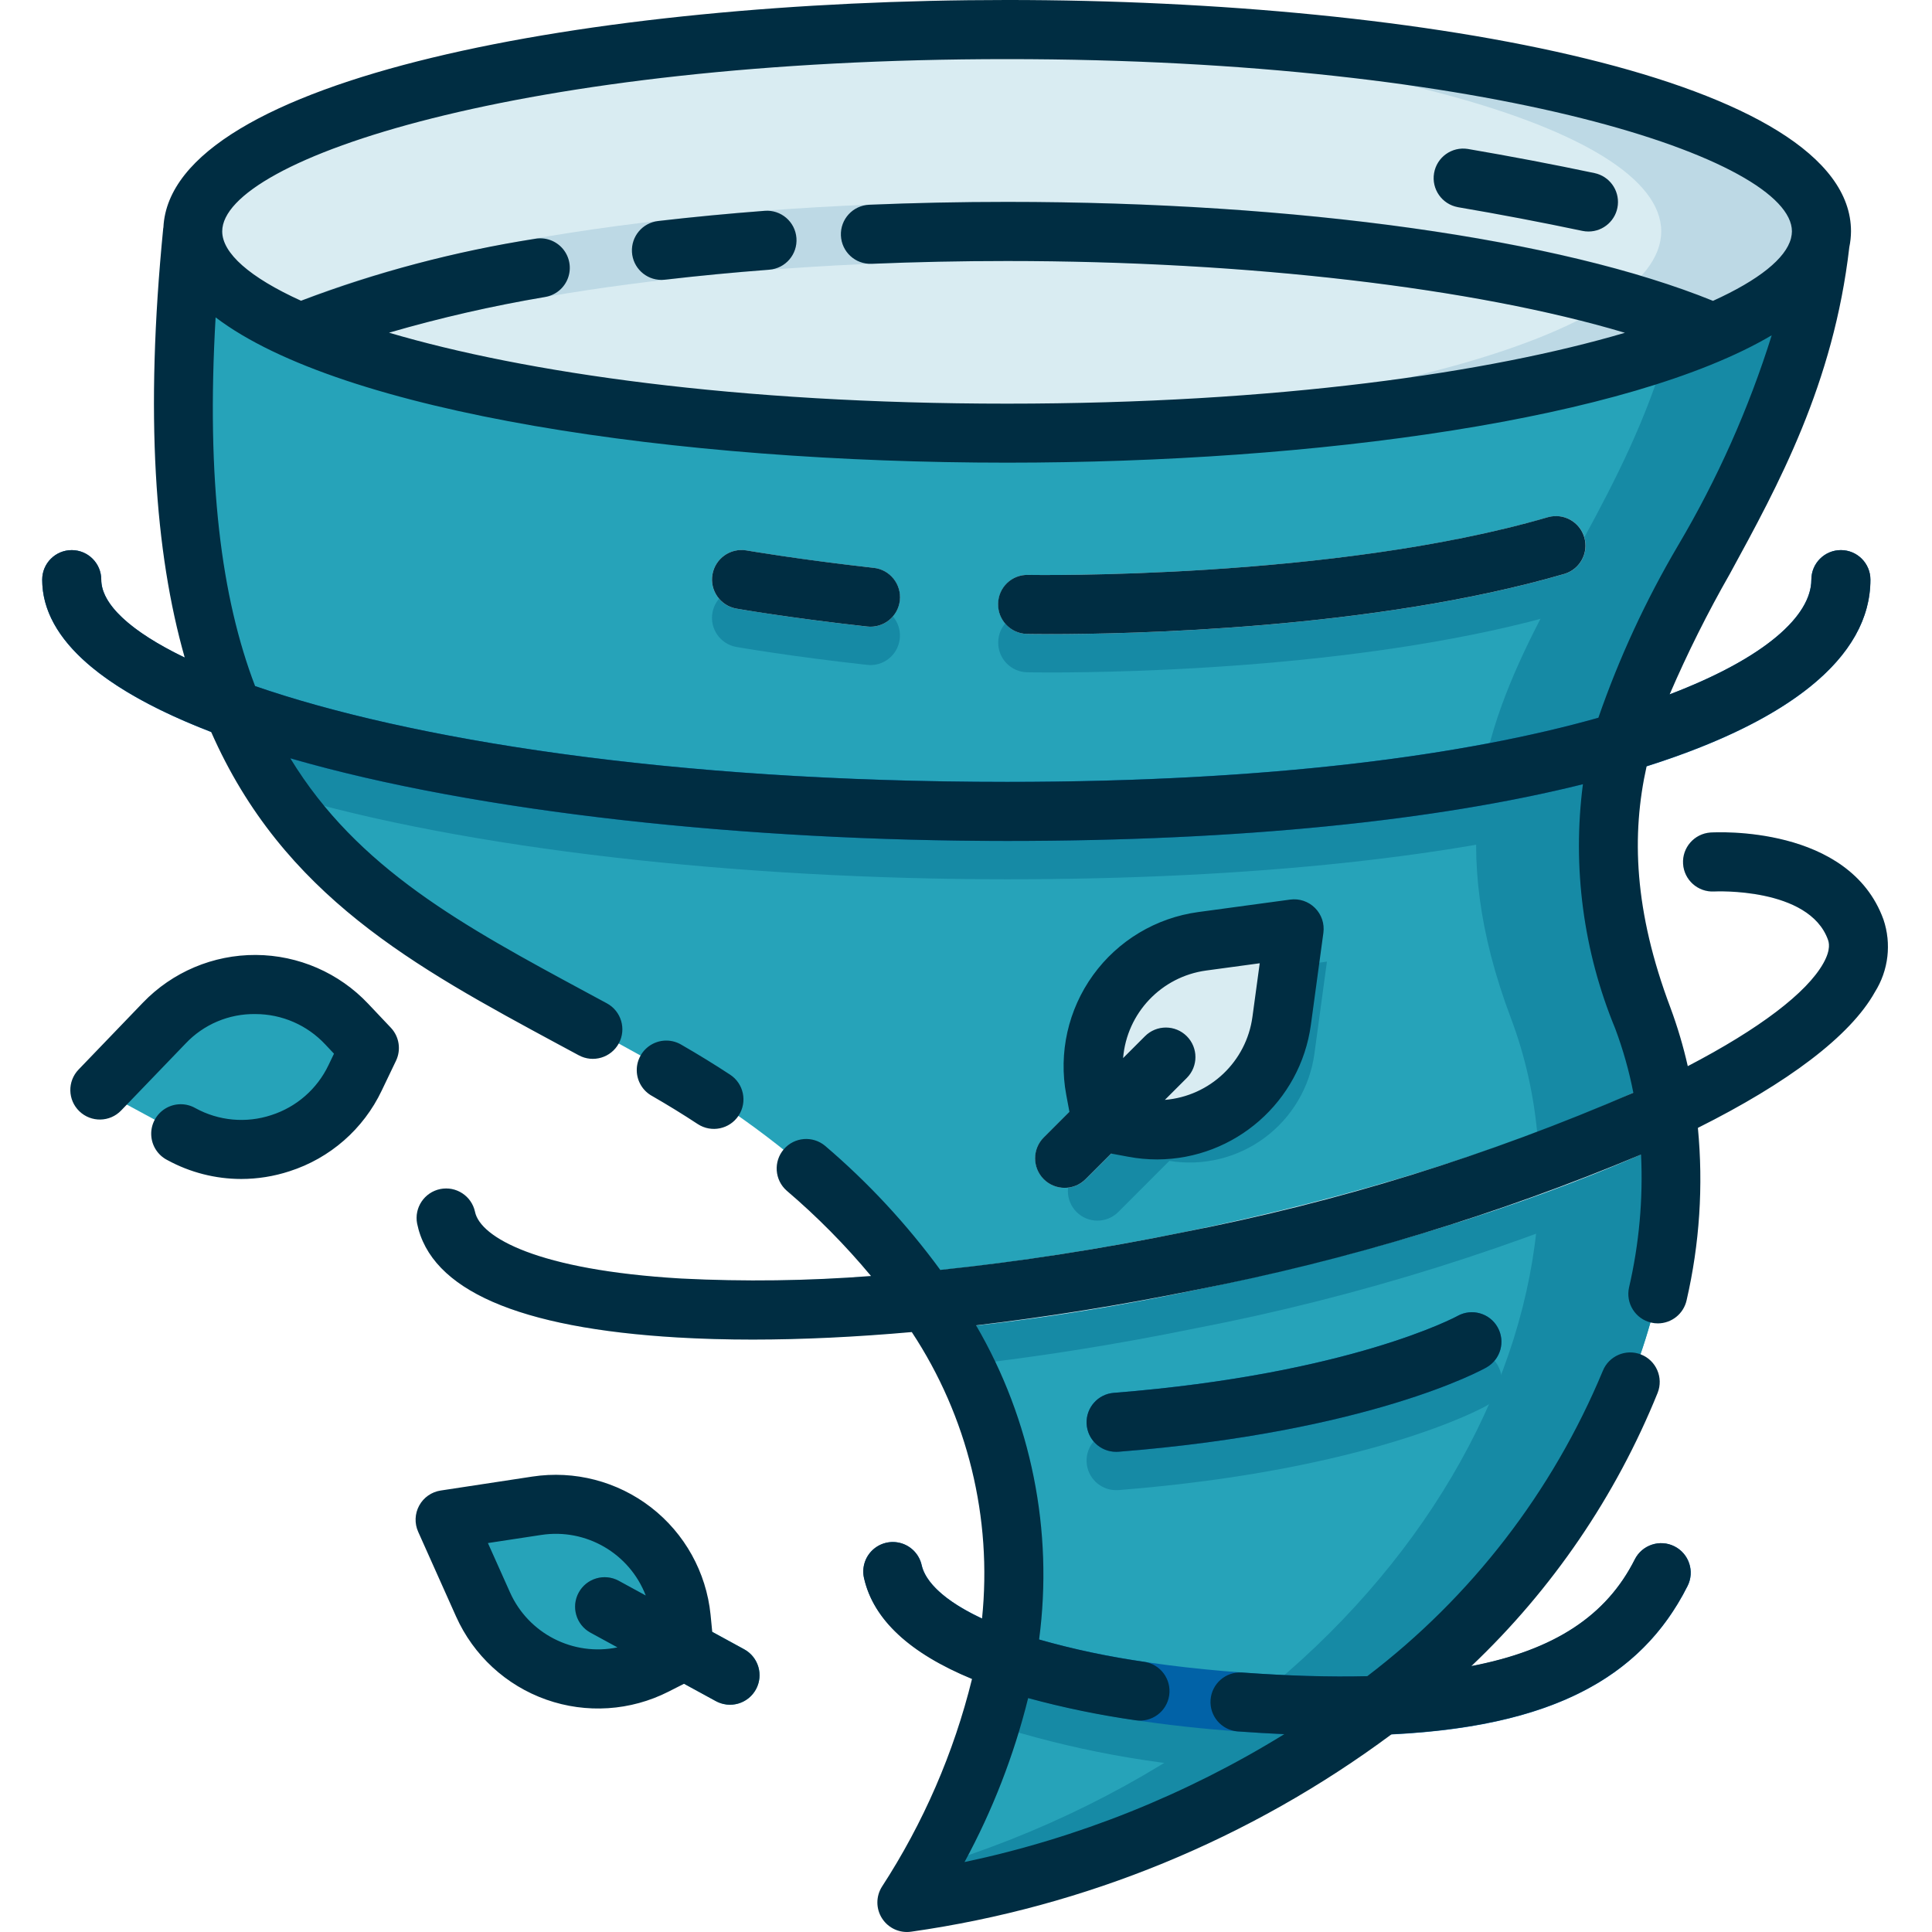 <svg height="458pt" viewBox="-10 0 458 458.006" width="458pt" xmlns="http://www.w3.org/2000/svg"><path d="m35.676 54.848c-14.551 147.512 44.375 159.77 112.438 198.934 54.996 31.633 118.758 98.676 56.902 197.234 130.988-19.703 204.586-129.555 174.43-209.641-30.957-82.184 34.73-106.551 42.355-186.527zm0 0" fill="#26a3b9"/><path d="m282.77 230.914c-7.984 1.09-15.188 5.355-19.98 11.832-4.793 6.477-6.762 14.617-5.465 22.57l-12.121 12.098c-2.734 2.734-2.734 7.168 0 9.902s7.168 2.734 9.898 0l12.102-12.113c7.953 1.297 16.09-.672 22.57-5.465 6.477-4.793 10.742-12 11.828-19.98l2.961-21.793zm0 0" fill="#168aa5"/><path d="m421.805 54.848h-31.27c-7.629 79.98-73.332 104.344-42.355 186.527 27.27 72.402-30.293 169.117-138.371 201.57-1.516 2.668-3.09 5.352-4.801 8.066 130.996-19.699 204.594-129.551 174.438-209.637-30.957-82.184 34.73-106.547 42.359-186.527zm0 0" fill="#168aa5"/><path d="m421.805 54.848c0-26.418-86.438-47.832-193.066-47.832-106.625 0-193.062 21.414-193.062 47.832 0 26.418 86.438 47.832 193.062 47.832 106.629 0 193.066-21.414 193.066-47.832zm0 0" fill="#d9ecf2"/><path d="m228.738 7.016c-6.398 0-12.73.078-18.996.23 97.707 2.367 174.07 22.773 174.07 47.602s-76.363 45.23-174.07 47.602c6.25.152 12.582.227 18.996.23 106.629 0 193.066-21.414 193.066-47.832 0-26.414-86.441-47.832-193.066-47.832zm0 0" fill="#bdd9e5"/><path d="m402.238 75.836c-.711-1.574-1.988-2.828-3.574-3.512-35.805-15.328-99.328-24.48-169.93-24.48-70.598 0-134.121 9.172-169.93 24.484-1.59.684-2.863 1.938-3.578 3.512 5.176 2.559 10.512 4.777 15.977 6.641 34.914-12.801 94.133-20.633 157.531-20.633 63.402 0 122.621 7.832 157.535 20.633 5.465-1.863 10.797-4.082 15.969-6.645zm0 0" fill="#bdd9e5"/><g fill="#168aa5"><path d="m228.734 194.445c-83.852 0-147.27-11.094-182.727-24.305 2.684 6.23 5.953 12.195 9.762 17.812 44.605 13.457 109.898 20.492 172.965 20.492 58.656 0 107.504-5.418 142.766-15.082.398-5.27 1.246-10.5 2.535-15.629-31.23 9.602-79.07 16.711-145.301 16.711zm0 0"/><path d="m284.367 405.574c-19.125-.895-38.027-4.449-56.172-10.559-.887 4.621-2.016 9.188-3.383 13.688 18.969 6.09 38.637 9.73 58.527 10.832 3.496.258 6.871.453 10.18.609 7.098-4.18 13.957-8.75 20.543-13.691-8.891.207-18.727-.074-29.695-.879zm0 0"/><path d="m385.203 264.344c-27.199 13.387-67.145 27.145-114.672 36.852-19.699 4.047-39.594 7.098-59.602 9.145 2.816 4.273 5.367 8.715 7.648 13.297 17.602-1.977 36-4.902 54.742-8.727 38.82-7.473 76.664-19.344 112.797-35.375.043-5.078-.262-10.152-.914-15.191zm0 0"/><path d="m239.07 159.414c-3.172 0-5.121-.031-5.566-.043-3.867-.074-6.938-3.266-6.863-7.133.012-1.859.777-3.641 2.121-4.93 1.34-1.293 3.148-1.988 5.008-1.934.707 0 72.277 1.199 123.273-13.699 3.68-.996 7.48 1.137 8.551 4.793 1.066 3.66-.988 7.504-4.625 8.645-45.207 13.203-103.688 14.301-121.898 14.301zm0 0"/><path d="m196.363 157.664c-.262 0-.52-.016-.781-.043-18.32-2.031-30.559-4.172-31.07-4.262-3.777-.699-6.289-4.312-5.621-8.094.664-3.785 4.254-6.324 8.043-5.695.121.023 12.355 2.156 30.191 4.137 3.684.418 6.406 3.637 6.203 7.34s-3.258 6.605-6.969 6.617zm0 0"/><path d="m254.602 353.258c-3.766.008-6.863-2.965-7.012-6.727-.148-3.766 2.711-6.973 6.465-7.254 56.062-4.449 81.25-18.105 81.496-18.242 3.371-1.891 7.641-.691 9.531 2.68 1.895 3.375.691 7.641-2.68 9.531-1.098.621-27.664 15.262-87.238 20-.188.008-.359.012-.562.012zm0 0"/></g><path d="m251.07 265.906-1.43-7.68c-1.5-8.039.363-16.344 5.156-22.977 4.793-6.629 12.094-11.004 20.199-12.105l21.793-2.961-2.961 21.793c-1.102 8.105-5.477 15.406-12.109 20.199-6.629 4.789-14.934 6.652-22.977 5.156zm0 0" fill="#d9ecf2"/><path d="m242.402 281.598c-2.828-.004-5.379-1.707-6.465-4.324-1.082-2.613-.484-5.625 1.52-7.625l23.977-23.98c2.734-2.734 7.168-2.734 9.902 0 2.734 2.734 2.734 7.168 0 9.898l-23.98 23.98c-1.312 1.316-3.094 2.055-4.953 2.051zm0 0" fill="#bdd9e5"/><path d="m152.27 391.23-6.961 3.539c-7.293 3.699-15.785 4.25-23.496 1.523-7.707-2.727-13.965-8.496-17.305-15.961l-8.984-20.074 21.742-3.309c8.09-1.23 16.324.91 22.793 5.918 6.465 5.012 10.598 12.449 11.43 20.59zm0 0" fill="#26a3b9"/><path d="m163.051 404.121c-1.168 0-2.32-.293-3.348-.855l-29.77-16.25c-3.363-1.863-4.594-6.098-2.75-9.477 1.844-3.379 6.07-4.633 9.461-2.812l29.762 16.246c2.812 1.531 4.23 4.777 3.438 7.879-.793 3.105-3.594 5.273-6.797 5.27zm0 0" fill="#168aa5"/><path d="m77.555 248.461-3.375 7.043c-3.535 7.375-9.941 12.98-17.723 15.508-7.781 2.523-16.254 1.75-23.449-2.145l-19.34-10.469 15.246-15.852c5.672-5.895 13.512-9.207 21.691-9.164 8.184.039 15.988 3.434 21.598 9.391zm0 0" fill="#26a3b9"/><path d="m239.07 150.332c-3.172 0-5.121-.031-5.566-.043-3.867-.074-6.938-3.27-6.863-7.133.012-1.863.777-3.641 2.121-4.934 1.34-1.293 3.148-1.988 5.008-1.93.707 0 72.277 1.199 123.273-13.699 3.68-1 7.48 1.133 8.551 4.793 1.066 3.66-.988 7.5-4.625 8.641-45.207 13.203-103.688 14.305-121.898 14.305zm0 0" fill="#d9ecf2"/><path d="m196.363 148.574c-.262 0-.52-.012-.781-.043-18.32-2.031-30.559-4.172-31.07-4.258-3.777-.699-6.289-4.312-5.621-8.098.664-3.781 4.254-6.324 8.043-5.691.121.02 12.355 2.156 30.191 4.137 3.684.414 6.406 3.633 6.203 7.336-.203 3.707-3.258 6.609-6.969 6.617zm0 0" fill="#d9ecf2"/><path d="m228.734 199.359c-110.875 0-228.73-21.703-228.73-61.945 0-3.863 3.133-7 7-7 3.863 0 7 3.137 7 7 0 20 81.684 47.93 214.715 47.93 131.52 0 190.676-28.027 190.676-47.93 0-3.863 3.133-7 7-7 3.867 0 7 3.137 7 7 .02 37.637-80.32 61.945-204.66 61.945zm0 0" fill="#0162a7"/><path d="m168.492 317.578c-6.172 0-12.098-.164-17.773-.492-37.801-2.215-58.59-11.301-61.805-27.016-.719-3.762 1.723-7.402 5.477-8.172 3.754-.766 7.426 1.629 8.242 5.375 1.238 6.059 14.797 13.84 48.906 15.836 32.672 1.914 74.938-2 118.988-10.996 82.02-16.762 141.555-45.57 151.73-63.742 1.891-3.371 1.281-5.039 1.082-5.598-4.523-12.461-26.766-11.438-26.992-11.418-3.832.199-7.109-2.727-7.348-6.555s2.648-7.137 6.477-7.418c1.34-.078 32.887-1.785 41.02 20.609 1.945 5.746 1.203 12.062-2.023 17.199-14.035 25.082-80.297 54.117-161.148 70.625-34.477 7.336-69.59 11.277-104.832 11.762zm0 0" fill="#d9ecf2"/><path d="m308.336 411.445c-7.734 0-16.066-.332-24.996-.996-30.477-2.246-82.496-9.938-88.484-36.281-.578-2.449.203-5.016 2.043-6.73 1.84-1.711 4.461-2.305 6.859-1.555 2.398.75 4.211 2.73 4.75 5.184 2.281 10.043 26.625 21.797 75.855 25.422 53.875 3.953 81.742-4.047 93.199-26.801 1.738-3.453 5.945-4.844 9.402-3.109 3.453 1.738 4.844 5.949 3.105 9.402-12.27 24.375-37.266 35.465-81.734 35.465zm0 0" fill="#0162a7"/><path d="m254.602 344.172c-3.766.012-6.863-2.961-7.012-6.727-.148-3.762 2.711-6.969 6.465-7.254 56.062-4.449 81.25-18.102 81.496-18.238 3.367-1.852 7.598-.645 9.477 2.707 1.883 3.352.711 7.59-2.625 9.5-1.098.621-27.664 15.262-87.238 20-.188.004-.359.012-.562.012zm0 0" fill="#0162a7"/><path d="m144.629 259.844c-2.242-1.207-3.652-3.539-3.68-6.086-.031-2.547 1.328-4.906 3.543-6.164 2.215-1.258 4.938-1.211 7.109.117 3.906 2.25 7.766 4.621 11.477 7.055 3.234 2.117 4.141 6.457 2.02 9.691-2.117 3.234-6.457 4.137-9.691 2.02-3.48-2.289-7.109-4.52-10.777-6.633zm247.875 7.531c1.316 13.691.41 27.504-2.684 40.906-.723 3.176-3.543 5.434-6.801 5.445-.527.004-1.047-.059-1.559-.176-3.773-.855-6.133-4.609-5.27-8.379 2.387-10.309 3.34-20.898 2.84-31.469-34.047 14.289-69.469 25.051-105.707 32.113-17.738 3.625-35.199 6.398-51.938 8.375 13.109 22.48 18.367 48.684 14.945 74.48 8.188 2.324 16.52 4.094 24.945 5.289 3.828.574 6.465 4.141 5.891 7.965-.57 3.828-4.137 6.465-7.965 5.891-8.59-1.227-17.094-2.98-25.469-5.254-3.359 13.543-8.43 26.602-15.082 38.863 26.824-5.672 52.469-15.93 75.805-30.32-3.602-.164-7.301-.375-11.133-.656-3.805-.348-6.625-3.68-6.344-7.484.281-3.809 3.559-6.691 7.371-6.477 11.004.801 20.867 1.086 29.781.871 24.652-18.77 43.906-43.723 55.812-72.328 1.426-3.594 5.496-5.352 9.09-3.926 3.594 1.422 5.352 5.492 3.93 9.086-9.914 24.496-24.969 46.582-44.148 64.766 19.734-3.793 32.043-12 38.715-25.27 1.738-3.453 5.945-4.844 9.398-3.109 3.457 1.738 4.848 5.949 3.109 9.402-11.148 22.156-32.867 33.305-70.148 35.148-33.453 24.852-72.594 40.938-113.855 46.801-2.707.406-5.398-.801-6.898-3.09-1.5-2.285-1.527-5.238-.074-7.555 9.824-15.109 17.047-31.758 21.363-49.258-14.75-6.078-23.359-14.047-25.598-23.867-.578-2.449.203-5.016 2.043-6.73 1.84-1.711 4.457-2.305 6.859-1.555 2.398.75 4.211 2.73 4.75 5.184.883 3.891 5.289 8.43 14.32 12.656 2.461-23.887-3.422-47.891-16.652-67.93-13.238 1.172-25.895 1.781-37.688 1.781-6.172 0-12.098-.164-17.773-.496-37.801-2.211-58.594-11.297-61.805-27.012-.719-3.762 1.723-7.402 5.477-8.172 3.754-.766 7.426 1.629 8.238 5.375 1.242 6.059 14.801 13.84 48.91 15.836 14.988.754 30.012.551 44.977-.602-6.082-7.305-12.77-14.074-20-20.238-2.867-2.535-3.168-6.902-.676-9.805 2.492-2.906 6.855-3.27 9.793-.816 10.215 8.711 19.375 18.582 27.301 29.41 18.402-1.918 37.797-4.879 57.602-8.93 36.66-7.117 72.438-18.207 106.699-33.07-1.008-5.176-2.445-10.258-4.293-15.199-7.57-18.312-10.211-38.289-7.66-57.941-34.688 8.641-81.23 13.453-136.5 13.453-61.656 0-125.43-6.719-169.93-19.598 15.949 26.172 41.027 39.738 70.25 55.504l4.801 2.59c3.402 1.844 4.664 6.09 2.824 9.492-1.84 3.402-6.09 4.664-9.492 2.824l-4.801-2.582c-34-18.355-65.277-35.23-82.355-74.09-24.707-9.527-40.043-21.594-40.043-36.086 0-3.863 3.133-7 7-7 3.863 0 7 3.137 7 7 0 5.785 6.863 12.23 19.785 18.469-7.102-24.988-9.453-57.562-5.098-101.738 0-.086.035-.16.047-.242 1.738-35.387 101.434-53.902 200-53.902 99.422 0 200.066 18.832 200.066 54.832-.008 1.266-.145 2.527-.402 3.77-3.742 32.438-16.801 56.332-28.305 77.41-5.289 9.258-10.062 18.805-14.285 28.598 22.727-8.664 33.598-18.672 33.598-27.203 0-3.863 3.137-7 7-7 3.867 0 7 3.137 7 7 0 18.328-19.113 33.488-53.055 44.227-3.629 16.23-2.996 34.332 5.641 57.254 1.676 4.523 3.051 9.156 4.113 13.859 16.988-8.844 28.23-17.406 32.141-24.398 1.891-3.371 1.281-5.039 1.082-5.602-4.523-12.457-26.766-11.434-26.992-11.414-3.832.199-7.109-2.727-7.348-6.555-.238-3.828 2.648-7.137 6.477-7.418 1.34-.078 32.887-1.789 41.02 20.609 1.945 5.746 1.203 12.062-2.023 17.199-5.832 10.477-20.746 21.594-41.965 32.207zm-349.828-212.527c0 5.148 6.5 10.914 18.691 16.449 17.922-6.801 36.5-11.719 55.438-14.68 2.473-.457 5.004.449 6.625 2.375 1.621 1.93 2.082 4.578 1.207 6.938-.875 2.363-2.949 4.07-5.434 4.477-12.48 2.105-24.828 4.93-36.984 8.461 32.062 9.465 82.398 16.824 146.508 16.824 64.109 0 114.402-7.355 146.477-16.801-35.602-10.633-89.312-17.016-146.477-17.016-10.801 0-21.598.227-32.09.664-3.867.164-7.133-2.84-7.293-6.707-.16-3.867 2.84-7.129 6.707-7.293 10.699-.445 21.695-.676 32.676-.676 68.988 0 131.148 8.758 167.359 23.457 10.902-4.949 17.258-10.078 18.48-14.801 0-.047.023-.09.031-.141.125-.5.191-1.012.199-1.527.008-17.035-70.793-40.836-186.062-40.836-115.266 0-186.059 23.801-186.059 40.832zm326.234 115.309c4.926-14.207 11.254-27.887 18.891-40.84 9.297-15.699 16.75-32.422 22.203-49.832-33.695 19.895-107.789 30.195-181.262 30.195-78.527 0-157.773-11.758-187.633-34.441-2.246 38.75 1.352 66.469 9.363 87.406 36.184 12.5 97.809 22.715 178.27 22.715 62.707 0 108.93-6.379 140.168-15.203zm-222.105-103.801c.266 0 .531-.016.797-.047 8-.93 16.309-1.73 24.754-2.371 3.855-.297 6.742-3.66 6.445-7.516-.293-3.855-3.66-6.742-7.512-6.445-8.629.66-17.145 1.477-25.305 2.422-3.68.434-6.383 3.656-6.172 7.355.211 3.695 3.266 6.59 6.969 6.598zm188.797-17.242c9.887 1.684 19.809 3.574 29.5 5.617.48.102.965.152 1.453.152 3.59.004 6.598-2.707 6.969-6.277.367-3.57-2.02-6.84-5.531-7.574-9.867-2.082-19.977-4-30.035-5.723-3.789-.598-7.352 1.957-7.996 5.738-.645 3.777 1.871 7.371 5.641 8.062zm21.414 73.477c-50.996 14.891-122.574 13.707-123.273 13.699-1.859-.059-3.668.637-5.012 1.93-1.34 1.293-2.105 3.07-2.121 4.934-.07 3.863 3 7.059 6.867 7.133.445 0 2.398.043 5.566.043 18.211 0 76.691-1.102 121.902-14.305 3.641-1.141 5.695-4.98 4.625-8.641-1.066-3.66-4.867-5.793-8.547-4.793zm-159.887 12.027c-17.836-2-30.07-4.117-30.191-4.137-3.789-.633-7.379 1.91-8.043 5.691-.668 3.785 1.844 7.398 5.621 8.098.512.086 12.75 2.23 31.07 4.258 3.844.426 7.305-2.344 7.73-6.184.426-3.844-2.344-7.305-6.184-7.73zm138.422 177.336c-.246.137-25.434 13.789-81.496 18.238-3.754.285-6.613 3.492-6.465 7.254.148 3.766 3.246 6.738 7.012 6.727.188 0 .375 0 .566-.02 59.578-4.727 86.141-19.367 87.238-20 3.336-1.91 4.508-6.148 2.625-9.5-1.879-3.352-6.109-4.559-9.477-2.707zm-98.117-42.309 6.082-6.082-.758-4.051c-1.848-9.926.453-20.172 6.367-28.355 5.918-8.184 14.926-13.582 24.93-14.941l21.793-2.957c2.164-.297 4.344.441 5.887 1.984 1.547 1.547 2.281 3.723 1.988 5.891l-2.961 21.793c-2.48 18.238-18.023 31.863-36.43 31.934-2.305 0-4.605-.215-6.867-.641l-4.055-.754-6.078 6.078c-2.734 2.734-7.168 2.734-9.902 0-2.73-2.734-2.73-7.164 0-9.898zm18.801-18.801 5.199-5.199c2.734-2.734 7.168-2.734 9.902 0 2.734 2.734 2.734 7.164 0 9.898l-5.199 5.199c10.691-.875 19.336-9.074 20.77-19.711l1.723-12.676-12.68 1.719c-10.629 1.441-18.832 10.082-19.711 20.773zm-87.031 149.629c-.887 1.633-2.387 2.844-4.168 3.371-1.785.523-3.703.32-5.332-.57l-7.547-4.117-3.676 1.867c-9.004 4.574-19.488 5.254-29.004 1.887-9.52-3.367-17.242-10.488-21.367-19.707l-8.98-20.074c-.895-1.996-.805-4.293.242-6.215 1.047-1.918 2.93-3.238 5.094-3.566l21.742-3.309c9.98-1.516 20.148 1.125 28.133 7.309 7.98 6.184 13.078 15.367 14.102 25.414l.402 4.098 7.547 4.121c3.398 1.844 4.656 6.094 2.812 9.492zm-32.828-9.941-6.438-3.512c-3.363-1.863-4.594-6.098-2.75-9.477 1.844-3.379 6.07-4.633 9.461-2.812l6.434 3.512c-3.859-10.008-14.16-15.984-24.766-14.367l-12.652 1.926 5.227 11.676c4.375 9.793 14.977 15.227 25.484 13.055zm-82.074-126.176c-5.957 1.961-12.457 1.367-17.957-1.645-2.207-1.273-4.93-1.25-7.113.062-2.18 1.312-3.48 3.707-3.387 6.25.094 2.547 1.559 4.84 3.832 5.992 5.367 2.93 11.383 4.469 17.496 4.477 3.887-.004 7.746-.621 11.441-1.828 9.625-3.082 17.547-10.012 21.879-19.145l3.375-7.043c1.254-2.605.777-5.715-1.199-7.824l-5.367-5.676c-6.926-7.352-16.559-11.539-26.656-11.594-10.098-.051-19.773 4.035-26.773 11.312l-15.246 15.852c-2.684 2.785-2.598 7.219.188 9.898 2.785 2.68 7.219 2.598 9.898-.188l15.25-15.844c4.297-4.574 10.328-7.121 16.605-7.016 6.273.012 12.258 2.617 16.539 7.203l2.066 2.191-1.301 2.711c-2.691 5.656-7.605 9.945-13.57 11.852zm0 0" fill="#002d42"/></svg>